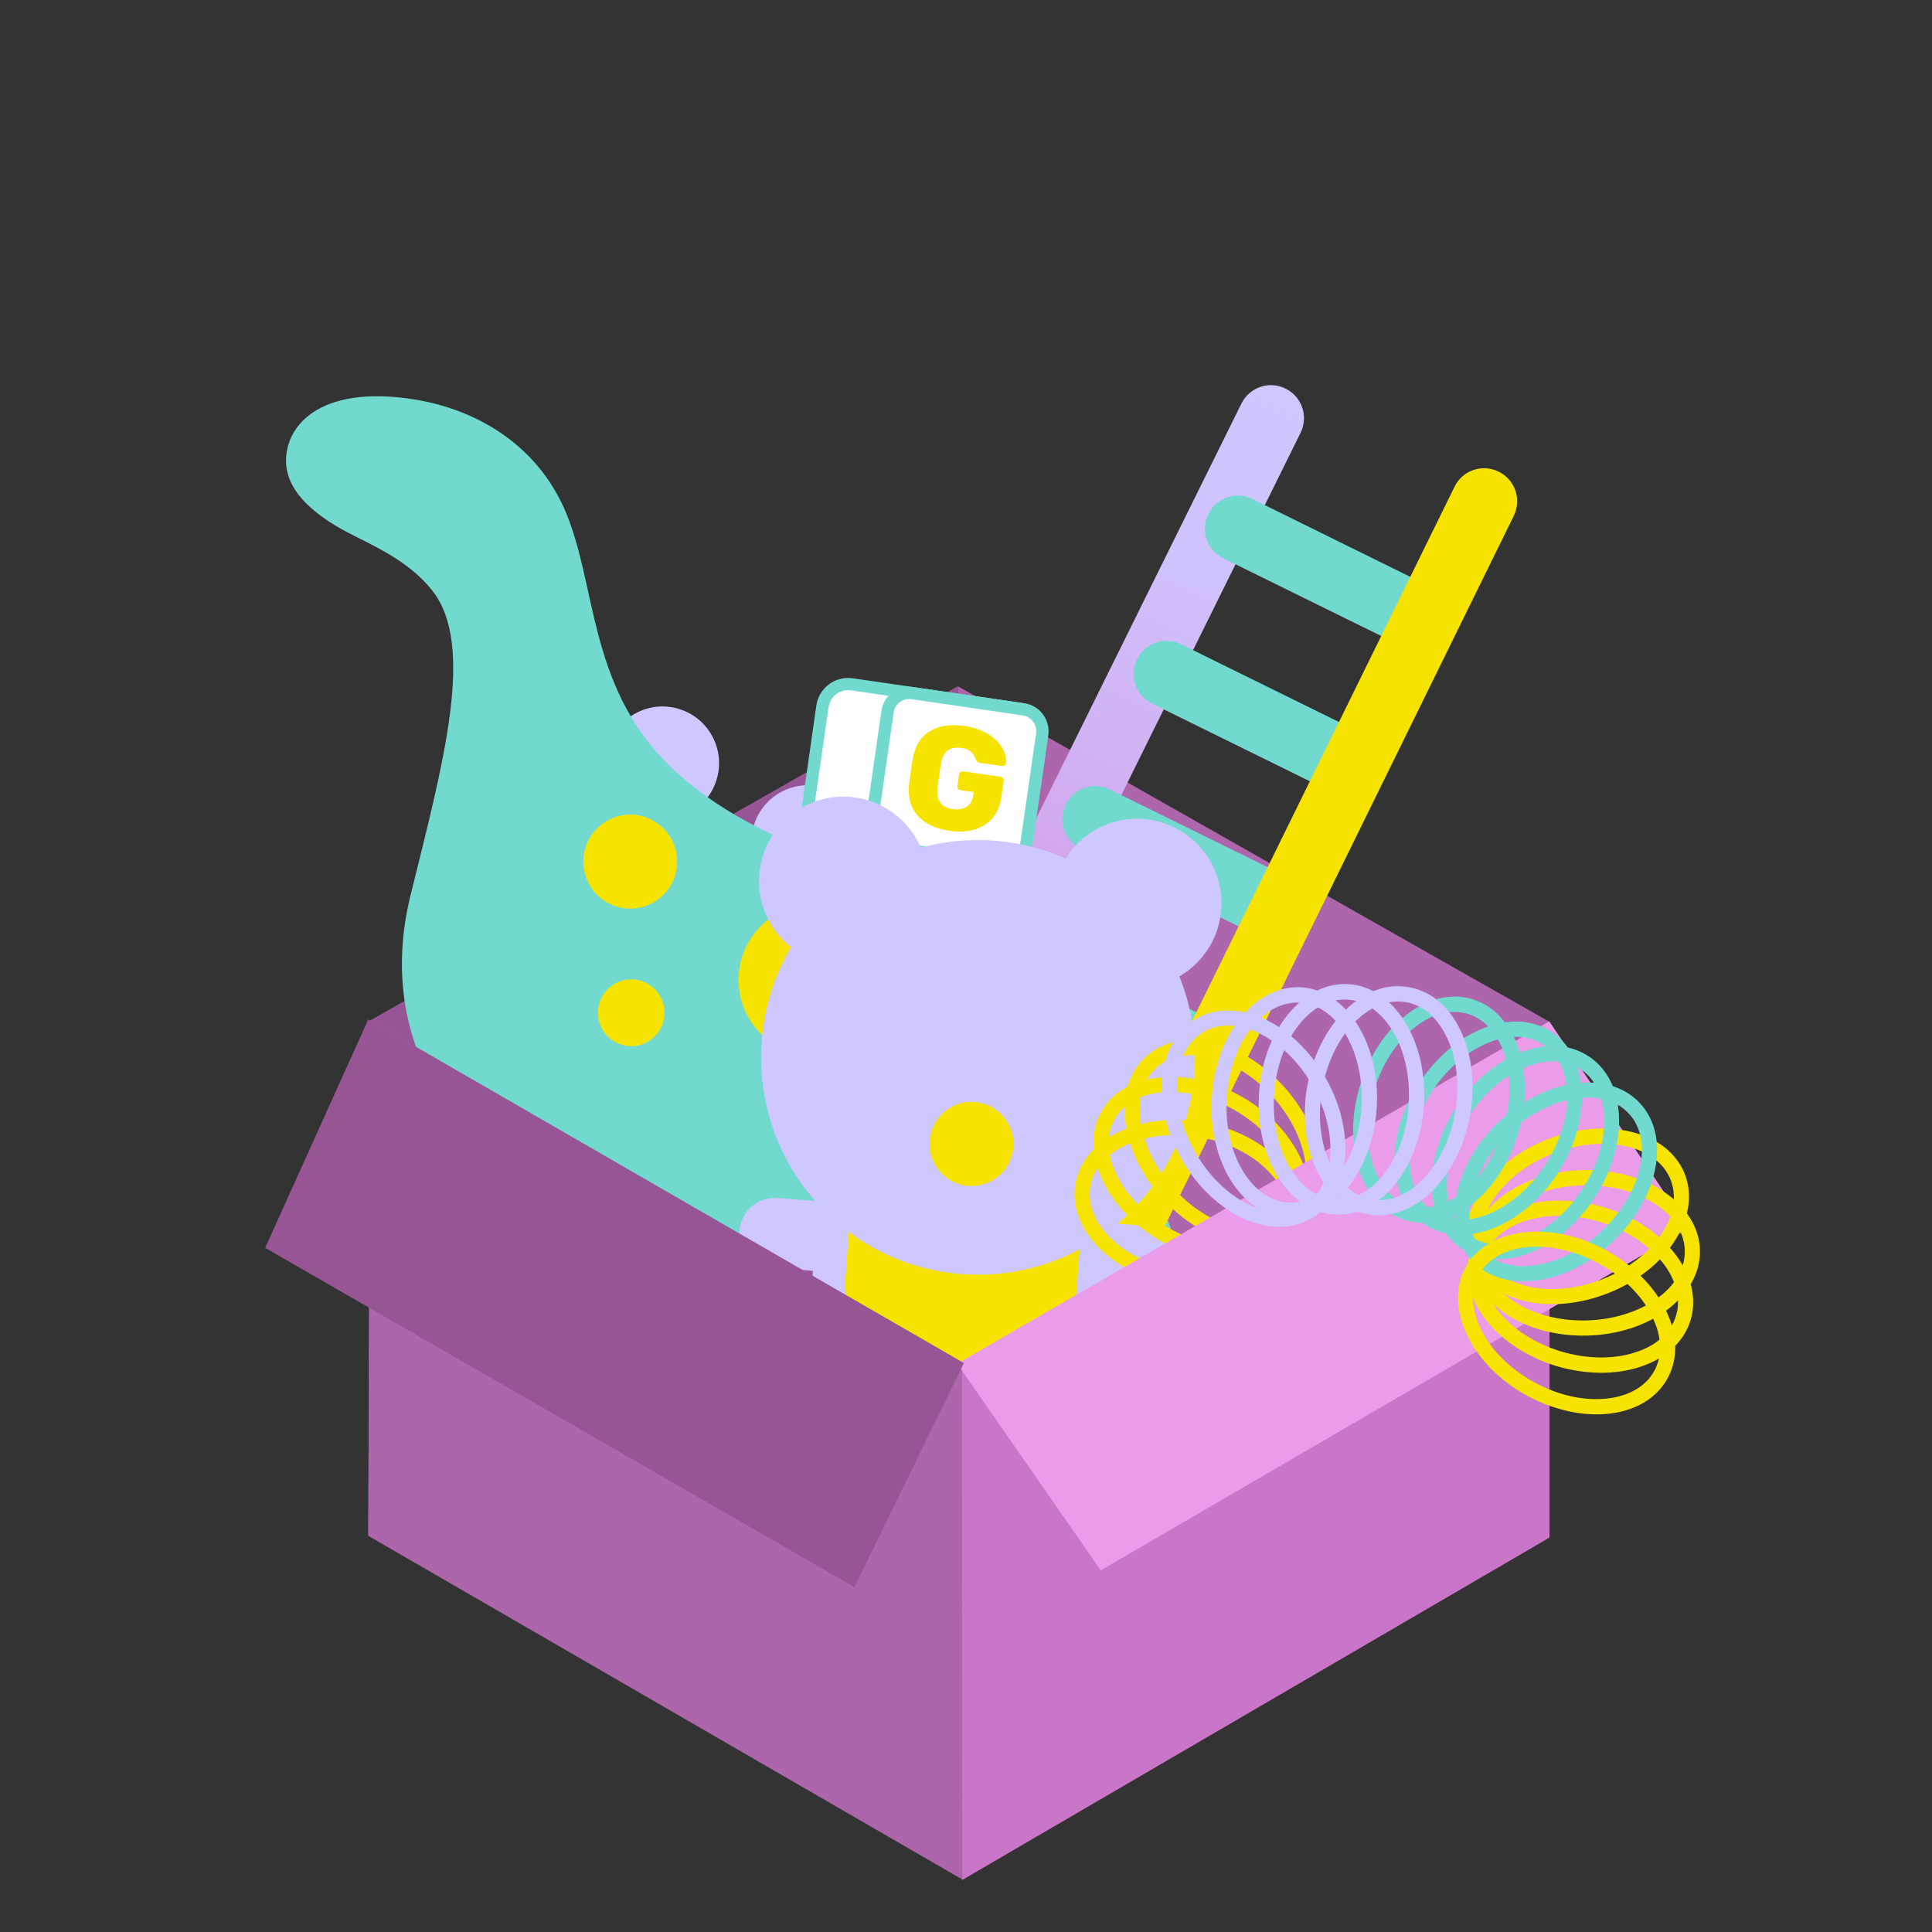 <?xml version="1.0" encoding="UTF-8" standalone="no"?>
<!DOCTYPE svg PUBLIC "-//W3C//DTD SVG 1.1//EN" "http://www.w3.org/Graphics/SVG/1.1/DTD/svg11.dtd">
<svg width="100%" height="100%" viewBox="0 0 292 292" version="1.1" xmlns="http://www.w3.org/2000/svg" xmlns:xlink="http://www.w3.org/1999/xlink" xml:space="preserve" xmlns:serif="http://www.serif.com/" style="fill-rule:evenodd;clip-rule:evenodd;stroke-linejoin:round;stroke-miterlimit:2;">
    <rect x="0" y="0" width="292" height="292" fill="#333333" stroke="none"/>
    <g transform="matrix(1,0,0,1,-859.581,-1112.76)">
        <g>
            <path d="M915.535,1266.99L1004.35,1216.48L1004.35,1293.45L915.239,1344.88L915.535,1266.99Z" style="fill:rgb(152,85,150);fill-rule:nonzero;"/>
            <path d="M1004.35,1216.48L1093.78,1267.2L1093.78,1345.08L1004.35,1293.45L1004.35,1216.48Z" style="fill:rgb(173,101,171);fill-rule:nonzero;"/>
            <path d="M957.184,1236.28C961.693,1237.68 966.48,1235.15 967.877,1230.63C969.274,1226.12 966.75,1221.32 962.241,1219.92C957.732,1218.52 952.945,1221.05 951.548,1225.57C950.152,1230.08 952.675,1234.88 957.184,1236.28Z" style="fill:rgb(207,199,255);fill-rule:nonzero;"/>
            <path d="M979.169,1248.18C983.678,1249.58 988.466,1247.05 989.862,1242.53C991.259,1238.01 988.736,1233.22 984.227,1231.82C979.718,1230.42 974.93,1232.94 973.534,1237.46C972.137,1241.98 974.66,1246.78 979.169,1248.18Z" style="fill:rgb(207,199,255);fill-rule:nonzero;"/>
            <path d="M1001.56,1260.55C1006.07,1261.94 1010.86,1259.42 1012.26,1254.9C1013.65,1250.38 1011.13,1245.58 1006.62,1244.19C1002.11,1242.79 997.324,1245.31 995.928,1249.83C994.531,1254.35 997.054,1259.15 1001.56,1260.55Z" style="fill:rgb(207,199,255);fill-rule:nonzero;"/>
            <path d="M1018.29,1279.15C1022.79,1280.55 1027.58,1278.02 1028.98,1273.5C1030.37,1268.98 1027.85,1264.19 1023.34,1262.79C1018.83,1261.39 1014.05,1263.92 1012.65,1268.44C1011.25,1272.95 1013.78,1277.75 1018.29,1279.15Z" style="fill:rgb(207,199,255);fill-rule:nonzero;"/>
            <path d="M1055.66,1334.39C1047.02,1323.72 1041.42,1311.56 1036.04,1297.1C1030.7,1282.73 1019.42,1263.59 1007.03,1254.53C1006.97,1254.51 1006.92,1254.43 1006.92,1254.43C1000.15,1249.41 992.246,1246.26 988.011,1244.25C979.733,1240.29 971.248,1237.45 963.096,1230.61C948.928,1218.78 949.96,1203.32 945.666,1191.63C941.455,1179.9 931.197,1174.5 921.988,1173.1C907.563,1170.85 902.402,1177.44 902.835,1183C903.264,1188.34 909.502,1191.95 913.23,1193.8C917.741,1196.03 921.917,1198.23 924.91,1202.01C931.437,1210.29 926.655,1227.78 921.619,1248.11C918.36,1261.34 921.461,1273.08 928.673,1282.06L923.949,1297.34C922.91,1300.7 924.788,1304.27 928.143,1305.31C931.497,1306.35 935.061,1304.47 936.1,1301.11L939.1,1291.41C940.311,1292.2 941.542,1292.93 942.793,1293.6C943.557,1294.04 944.34,1294.42 945.187,1294.83L942.639,1303.07C941.6,1306.43 943.478,1310 946.833,1311.04C950.187,1312.08 953.751,1310.2 954.79,1306.84L957.084,1299.42C959.236,1300.09 961.387,1300.76 963.642,1301.32L961.309,1308.86C960.27,1312.22 962.149,1315.8 965.503,1316.84C968.857,1317.88 972.422,1316 973.461,1312.63L976.185,1303.82C978.518,1304.13 980.851,1304.43 983.096,1304.58L979.979,1314.66C978.94,1318.02 980.819,1321.59 984.173,1322.63C987.528,1323.67 991.092,1321.79 992.131,1318.43L996.561,1304.1C997.521,1303.91 998.481,1303.72 999.378,1303.51C1005.91,1302.13 1007.04,1300.05 1012.27,1300.84C1014.27,1301.11 1015.63,1301.88 1018.05,1304.58C1022.26,1309.36 1028.23,1320.11 1036.49,1329.76C1051.7,1347.41 1071.79,1349.06 1071.79,1349.06C1071.79,1349.06 1064.29,1345.06 1055.66,1334.39Z" style="fill:rgb(113,217,206);fill-rule:nonzero;"/>
            <path d="M953.497,1270.65C956.153,1271.47 958.974,1269.98 959.797,1267.32C960.619,1264.66 959.133,1261.83 956.476,1261.01C953.82,1260.18 950.999,1261.67 950.177,1264.34C949.354,1267 950.84,1269.82 953.497,1270.65Z" style="fill:rgb(247,227,0);fill-rule:nonzero;"/>
            <path d="M979.275,1271.84C985.322,1273.71 991.743,1270.32 993.616,1264.26C995.489,1258.21 992.105,1251.77 986.058,1249.9C980.011,1248.02 973.591,1251.41 971.718,1257.47C969.845,1263.53 973.228,1269.96 979.275,1271.84Z" style="fill:rgb(247,227,0);fill-rule:nonzero;"/>
            <path d="M1001.04,1279.08C1003.69,1279.9 1006.51,1278.41 1007.34,1275.75C1008.16,1273.09 1006.67,1270.26 1004.02,1269.44C1001.36,1268.62 998.539,1270.11 997.716,1272.77C996.894,1275.43 998.38,1278.25 1001.04,1279.08Z" style="fill:rgb(247,227,0);fill-rule:nonzero;"/>
            <path d="M952.738,1249.77C956.478,1250.93 960.449,1248.84 961.607,1245.09C962.765,1241.34 960.673,1237.36 956.933,1236.2C953.193,1235.04 949.222,1237.14 948.063,1240.89C946.905,1244.63 948.998,1248.61 952.738,1249.77Z" style="fill:rgb(247,227,0);fill-rule:nonzero;"/>
            <path d="M988.501,1303.7C990.977,1304.93 993.967,1303.9 995.172,1301.42L1056.15,1178.17C1057.37,1175.69 1056.35,1172.7 1053.87,1171.49C1051.4,1170.26 1048.41,1171.29 1047.2,1173.77L986.225,1297.02C984.998,1299.5 986.024,1302.49 988.501,1303.7Z" style="fill:url(#_Linear1);fill-rule:nonzero;"/>
            <path d="M1077.7,1207.95C1078.93,1205.47 1077.9,1202.48 1075.42,1201.27L1048.87,1188.18C1046.4,1186.95 1043.41,1187.98 1042.2,1190.46C1040.98,1192.94 1042,1195.93 1044.48,1197.14L1071.03,1210.21C1073.48,1211.43 1076.47,1210.43 1077.7,1207.95Z" style="fill:rgb(113,217,206);fill-rule:nonzero;"/>
            <path d="M1066.92,1229.89C1068.15,1227.41 1067.12,1224.42 1064.65,1223.21L1038.1,1210.14C1035.62,1208.91 1032.63,1209.94 1031.43,1212.42C1030.2,1214.9 1031.23,1217.89 1033.7,1219.1L1060.25,1232.17C1062.71,1233.37 1065.7,1232.37 1066.92,1229.89Z" style="fill:rgb(113,217,206);fill-rule:nonzero;"/>
            <path d="M1056.15,1251.82C1057.38,1249.35 1056.35,1246.35 1053.87,1245.15L1027.32,1232.08C1024.85,1230.85 1021.86,1231.88 1020.65,1234.36C1019.43,1236.83 1020.45,1239.83 1022.93,1241.03L1049.48,1254.1C1051.93,1255.31 1054.92,1254.28 1056.15,1251.82Z" style="fill:rgb(113,217,206);fill-rule:nonzero;"/>
            <path d="M1045.37,1273.76C1046.6,1271.28 1045.57,1268.29 1043.1,1267.08L1016.55,1254.01C1014.07,1252.79 1011.08,1253.81 1009.87,1256.29C1008.65,1258.77 1009.67,1261.77 1012.15,1262.97L1038.7,1276.04C1041.15,1277.25 1044.14,1276.22 1045.37,1273.76Z" style="fill:rgb(113,217,206);fill-rule:nonzero;"/>
            <path d="M1034.59,1295.7C1035.82,1293.22 1034.79,1290.23 1032.32,1289.02L1005.77,1275.95C1003.29,1274.72 1000.3,1275.75 999.096,1278.23C997.868,1280.71 998.895,1283.7 1001.37,1284.91L1027.92,1297.98C1030.38,1299.19 1033.37,1298.16 1034.59,1295.7Z" style="fill:rgb(113,217,206);fill-rule:nonzero;"/>
            <path d="M1019.76,1319.09C1022.24,1320.32 1025.23,1319.29 1026.43,1316.81L1088.37,1190.73C1089.59,1188.25 1088.57,1185.25 1086.09,1184.05C1083.61,1182.82 1080.62,1183.84 1079.42,1186.32L1017.48,1312.41C1016.26,1314.89 1017.28,1317.88 1019.76,1319.09Z" style="fill:rgb(247,227,0);fill-rule:nonzero;"/>
            <path d="M1010.28,1243.19L985.013,1239.51C982.862,1239.19 981.36,1237.2 981.66,1235.03L983.892,1219.53C984.207,1217.39 986.195,1215.89 988.375,1216.19L1013.64,1219.87C1015.79,1220.19 1017.3,1222.18 1017,1224.36L1014.76,1239.87C1014.44,1242.02 1012.45,1243.51 1010.28,1243.19Z" style="fill:white;fill-rule:nonzero;"/>
            <path d="M984.039,1240.24C983.088,1239.93 982.276,1239.34 981.662,1238.53C980.877,1237.48 980.541,1236.2 980.741,1234.92L982.958,1219.4C983.345,1216.73 985.817,1214.88 988.483,1215.28L1013.77,1218.96C1016.44,1219.35 1018.3,1221.83 1017.91,1224.49L1015.67,1240C1015.49,1241.29 1014.8,1242.43 1013.76,1243.21C1012.71,1243.99 1011.43,1244.33 1010.15,1244.12L984.879,1240.45C984.577,1240.39 984.304,1240.33 984.039,1240.24ZM1014.04,1220.91C1013.88,1220.86 1013.7,1220.82 1013.52,1220.78L988.226,1217.1C986.591,1216.85 985.036,1218 984.814,1219.64L982.575,1235.16C982.461,1235.95 982.663,1236.75 983.136,1237.4C983.61,1238.04 984.326,1238.48 985.128,1238.57L1010.41,1242.28C1011.21,1242.39 1012.01,1242.19 1012.65,1241.72C1013.3,1241.25 1013.73,1240.53 1013.82,1239.73L1016.06,1224.22C1016.28,1222.75 1015.39,1221.35 1014.04,1220.91Z" style="fill:rgb(113,217,206);fill-rule:nonzero;"/>
            <path d="M1010.91,1243.29L994.11,1240.85C992.284,1240.59 991.025,1238.9 991.305,1237.08L993.738,1220.31C993.995,1218.49 995.683,1217.24 997.502,1217.52L1014.3,1219.96C1016.13,1220.22 1017.38,1221.91 1017.11,1223.73L1014.68,1240.48C1014.42,1242.3 1012.73,1243.56 1010.91,1243.29Z" style="fill:white;fill-rule:nonzero;"/>
            <path d="M993.272,1241.6C991.348,1240.97 990.097,1239.04 990.39,1236.96L992.8,1220.18C992.972,1219.06 993.55,1218.05 994.452,1217.4C995.362,1216.72 996.487,1216.43 997.606,1216.6L1014.4,1219.05C1016.72,1219.37 1018.34,1221.55 1018.02,1223.86L1015.61,1240.64C1015.43,1241.76 1014.86,1242.77 1013.95,1243.42C1013.04,1244.1 1011.92,1244.39 1010.8,1244.22L994.001,1241.77C993.744,1241.74 993.493,1241.68 993.272,1241.6ZM1014.55,1220.98C1014.42,1220.94 1014.28,1220.91 1014.14,1220.89L997.349,1218.43C996.716,1218.34 996.076,1218.5 995.584,1218.87C995.071,1219.24 994.734,1219.81 994.649,1220.45L992.238,1237.22C992.052,1238.53 992.955,1239.74 994.266,1239.93L1011.06,1242.37C1011.7,1242.46 1012.34,1242.3 1012.83,1241.93C1013.34,1241.56 1013.68,1240.98 1013.76,1240.35L1016.18,1223.57C1016.33,1222.43 1015.64,1221.34 1014.55,1220.98Z" style="fill:rgb(113,217,206);fill-rule:nonzero;"/>
            <path d="M998.254,1236.01C997.204,1234.8 996.763,1233.24 996.983,1231.3C997.018,1230.9 997.119,1230.22 997.247,1229.31C997.376,1228.4 997.476,1227.72 997.57,1227.29C997.901,1225.46 998.742,1224.1 1000.11,1223.28C1001.49,1222.44 1003.22,1222.18 1005.31,1222.48C1006.71,1222.67 1007.9,1223.09 1008.9,1223.69C1009.88,1224.31 1010.61,1224.99 1011.05,1225.8C1011.51,1226.58 1011.69,1227.36 1011.62,1228.11C1011.59,1228.25 1011.54,1228.36 1011.41,1228.44C1011.31,1228.53 1011.18,1228.55 1011.06,1228.54L1007.64,1228.05C1007.5,1228.03 1007.39,1227.99 1007.32,1227.92C1007.24,1227.84 1007.17,1227.77 1007.11,1227.65C1006.98,1227.22 1006.77,1226.83 1006.42,1226.47C1006.07,1226.11 1005.56,1225.89 1004.85,1225.8C1003.14,1225.56 1002.14,1226.3 1001.83,1228.06C1001.74,1228.47 1001.65,1229.1 1001.53,1229.94C1001.4,1230.78 1001.33,1231.44 1001.26,1231.86C1001.06,1233.73 1001.82,1234.79 1003.55,1235.04C1004.39,1235.17 1005.12,1235.05 1005.67,1234.69C1006.23,1234.34 1006.58,1233.74 1006.69,1232.87L1006.75,1232.48L1004.78,1232.19C1004.62,1232.16 1004.49,1232.1 1004.39,1231.97C1004.29,1231.83 1004.26,1231.7 1004.29,1231.54L1004.53,1229.83C1004.56,1229.67 1004.62,1229.55 1004.75,1229.44C1004.89,1229.34 1005.02,1229.31 1005.18,1229.34L1010.77,1230.16C1010.93,1230.19 1011.06,1230.25 1011.16,1230.39C1011.27,1230.52 1011.3,1230.65 1011.27,1230.81L1010.89,1233.36C1010.71,1234.59 1010.27,1235.62 1009.56,1236.44C1008.85,1237.26 1007.93,1237.83 1006.82,1238.15C1005.68,1238.46 1004.43,1238.54 1003.01,1238.31C1000.89,1237.98 999.304,1237.21 998.254,1236.01Z" style="fill:rgb(247,227,0);fill-rule:nonzero;"/>
            <path d="M1033.45,1308.68L1018.75,1307.57L1019.54,1297.04L1034.24,1298.14C1037.14,1298.36 1039.35,1300.89 1039.13,1303.83C1038.87,1306.68 1036.34,1308.9 1033.45,1308.68Z" style="fill:rgb(207,199,255);fill-rule:nonzero;"/>
            <path d="M1005.53,1333.54L1006.63,1318.81L1017.15,1319.6L1016.04,1334.33C1015.83,1337.23 1013.3,1339.45 1010.36,1339.23C1007.47,1339.01 1005.31,1336.43 1005.53,1333.54Z" style="fill:rgb(207,199,255);fill-rule:nonzero;"/>
            <path d="M989.582,1332.34L990.688,1317.61L1001.2,1318.4L1000.1,1333.13C999.879,1336.02 997.357,1338.24 994.417,1338.02C991.577,1337.81 989.365,1335.23 989.582,1332.34Z" style="fill:rgb(207,199,255);fill-rule:nonzero;"/>
            <path d="M976.246,1304.37L990.947,1305.48L991.737,1294.94L977.037,1293.83C974.146,1293.61 971.578,1295.78 971.357,1298.73C971.144,1301.57 973.356,1304.15 976.246,1304.37Z" style="fill:rgb(207,199,255);fill-rule:nonzero;"/>
            <path d="M1003.19,1328.59C990.836,1327.66 981.523,1316.87 982.456,1304.43L983.734,1287.41L1028.58,1290.79L1027.31,1307.81C1026.37,1320.25 1015.55,1329.52 1003.19,1328.59Z" style="fill:rgb(207,199,255);fill-rule:nonzero;"/>
            <path d="M1003.52,1324.2C993.906,1323.47 986.671,1315.04 987.394,1305.41L988.387,1292.18L1023.27,1294.8L1022.27,1308.09C1021.55,1317.72 1013.14,1324.92 1003.52,1324.2Z" style="fill:rgb(247,227,0);fill-rule:nonzero;"/>
            <path d="M1004.94,1305.32C1022.99,1306.68 1038.73,1293.12 1040.09,1275.03C1041.45,1256.94 1027.91,1241.18 1009.86,1239.82C991.803,1238.46 976.066,1252.02 974.708,1270.11C973.351,1288.2 986.886,1303.96 1004.94,1305.32Z" style="fill:rgb(207,199,255);fill-rule:nonzero;"/>
            <path d="M1030.5,1262.01C1037.51,1262.54 1043.63,1257.26 1044.16,1250.23C1044.69,1243.2 1039.42,1237.07 1032.41,1236.54C1025.39,1236.01 1019.27,1241.29 1018.74,1248.32C1018.22,1255.35 1023.48,1261.48 1030.5,1262.01Z" style="fill:rgb(207,199,255);fill-rule:nonzero;"/>
            <path d="M986.094,1258.66C993.112,1259.19 999.229,1253.92 999.757,1246.89C1000.28,1239.86 995.023,1233.73 988.005,1233.2C980.987,1232.67 974.87,1237.94 974.342,1244.97C973.814,1252.01 979.076,1258.13 986.094,1258.66Z" style="fill:rgb(207,199,255);fill-rule:nonzero;"/>
            <path d="M1005.94,1291.99C1009.44,1292.26 1012.48,1289.63 1012.75,1286.13C1013.01,1282.63 1010.39,1279.57 1006.89,1279.31C1003.4,1279.05 1000.35,1281.67 1000.09,1285.18C999.826,1288.68 1002.45,1291.73 1005.94,1291.99Z" style="fill:rgb(247,227,0);fill-rule:nonzero;"/>
            <path d="M1004.35,1319.91L1093.74,1268.2L1093.74,1345.16L1004.99,1396.91L1004.35,1319.91Z" style="fill:rgb(202,118,200);fill-rule:nonzero;"/>
            <path d="M915.536,1266.99L1004.97,1318.63L1005.04,1396.83L915.24,1344.88L915.536,1266.99Z" style="fill:rgb(173,101,171);fill-rule:nonzero;"/>
            <path d="M1058.99,1293.3C1059.31,1291.84 1059.4,1290.24 1059.2,1288.56C1058.73,1284.61 1056.79,1280.54 1053.74,1277.12C1050.7,1273.71 1046.89,1271.3 1043.03,1270.37C1039.02,1269.41 1035.38,1270.13 1032.85,1272.4C1030.29,1274.68 1029.16,1278.19 1029.66,1282.29C1030.13,1286.23 1032.07,1290.31 1035.11,1293.72C1038.15,1297.14 1041.96,1299.54 1045.82,1300.47C1049.83,1301.44 1053.47,1300.71 1056,1298.44C1057.5,1297.11 1058.51,1295.34 1058.99,1293.3ZM1032.11,1278.07C1032.49,1276.46 1033.26,1275.1 1034.38,1274.11C1036.36,1272.34 1039.25,1271.82 1042.5,1272.6C1045.92,1273.41 1049.29,1275.55 1052.04,1278.63C1054.78,1281.72 1056.51,1285.32 1056.92,1288.83C1057.32,1292.18 1056.45,1294.98 1054.47,1296.74C1052.5,1298.5 1049.6,1299.03 1046.35,1298.25C1042.93,1297.44 1039.56,1295.3 1036.82,1292.21C1034.07,1289.13 1032.34,1285.52 1031.94,1282.02C1031.76,1280.59 1031.84,1279.27 1032.11,1278.07Z" style="fill:rgb(247,227,0);fill-rule:nonzero;"/>
            <path d="M1057.21,1295.67C1058.55,1289.94 1054.62,1282.79 1047.42,1278.6C1039.12,1273.78 1029.55,1274.72 1026.1,1280.66C1022.64,1286.64 1026.59,1295.42 1034.89,1300.25C1043.2,1305.07 1052.77,1304.13 1056.21,1298.16C1056.7,1297.38 1057.01,1296.52 1057.21,1295.67ZM1027.34,1283.76C1027.5,1283.09 1027.76,1282.43 1028.1,1281.83C1030.93,1276.95 1039.08,1276.41 1046.28,1280.6C1053.48,1284.79 1057.05,1292.16 1054.24,1297.03C1051.41,1301.91 1043.27,1302.46 1036.07,1298.26C1029.76,1294.58 1026.24,1288.5 1027.34,1283.76Z" style="fill:rgb(247,227,0);fill-rule:nonzero;"/>
            <path d="M1056.27,1298.27C1056.31,1298.13 1056.36,1297.95 1056.38,1297.78C1056.99,1294.42 1055.71,1290.93 1052.8,1288.01C1049.98,1285.2 1045.95,1283.19 1041.46,1282.39C1032.01,1280.7 1023.34,1284.84 1022.13,1291.61C1021.52,1294.97 1022.81,1298.46 1025.71,1301.38C1028.53,1304.19 1032.56,1306.2 1037.05,1307L1037.25,1305.89L1037.05,1307C1041.55,1307.8 1046.03,1307.34 1049.65,1305.68C1053.18,1304.05 1055.54,1301.43 1056.27,1298.27ZM1024.45,1291.68C1025.7,1286.35 1033.01,1283.22 1041.05,1284.66C1045.09,1285.39 1048.7,1287.16 1051.16,1289.66C1053.54,1292.03 1054.58,1294.79 1054.13,1297.39C1053.67,1300 1051.73,1302.21 1048.68,1303.63C1045.47,1305.1 1041.51,1305.5 1037.45,1304.79C1033.41,1304.06 1029.81,1302.28 1027.34,1299.79C1024.97,1297.42 1023.92,1294.66 1024.38,1292.05C1024.39,1291.92 1024.41,1291.8 1024.45,1291.68Z" style="fill:rgb(247,227,0);fill-rule:nonzero;"/>
            <path d="M1004.25,1318.87L1093.74,1267.13L1114.77,1298.4L1025.95,1350.1L1004.25,1318.87Z" style="fill:rgb(235,156,233);fill-rule:nonzero;"/>
            <path d="M915.236,1266.84L1005.26,1318.78L988.719,1352.64L899.66,1301.36L915.236,1266.84Z" style="fill:rgb(152,85,150);fill-rule:nonzero;"/>
            <path d="M1081.92,1308.16C1082.39,1309.57 1083.15,1310.98 1084.21,1312.31C1086.67,1315.43 1090.44,1317.87 1094.82,1319.23C1099.21,1320.52 1103.7,1320.59 1107.46,1319.35C1111.4,1318.06 1114.1,1315.55 1115.09,1312.28C1116.08,1309.01 1115.21,1305.41 1112.66,1302.16C1110.2,1299.04 1106.43,1296.59 1102.05,1295.24C1097.68,1293.91 1093.17,1293.87 1089.4,1295.1C1085.46,1296.38 1082.76,1298.89 1081.77,1302.16C1081.2,1304.11 1081.25,1306.14 1081.92,1308.16ZM1112.76,1307.04C1113.28,1308.59 1113.34,1310.16 1112.9,1311.6C1112.13,1314.15 1109.95,1316.12 1106.76,1317.15C1103.43,1318.23 1099.43,1318.18 1095.49,1317.01C1091.56,1315.8 1088.18,1313.63 1086,1310.88C1083.92,1308.25 1083.19,1305.39 1083.96,1302.84C1084.73,1300.29 1086.91,1298.32 1090.1,1297.29C1093.43,1296.21 1097.43,1296.26 1101.37,1297.43C1105.3,1298.64 1108.68,1300.81 1110.86,1303.57C1111.75,1304.7 1112.38,1305.87 1112.76,1307.04Z" style="fill:rgb(247,227,0);fill-rule:nonzero;"/>
            <path d="M1082.18,1305.21C1084.02,1310.78 1091.1,1314.82 1099.43,1314.62C1109.03,1314.4 1116.69,1308.59 1116.51,1301.69C1116.33,1294.79 1108.4,1289.38 1098.81,1289.6C1089.22,1289.84 1081.54,1295.63 1081.7,1302.54C1081.74,1303.47 1081.9,1304.36 1082.18,1305.21ZM1113.86,1299.71C1114.08,1300.36 1114.2,1301.05 1114.22,1301.75C1114.35,1307.37 1107.68,1312.12 1099.35,1312.33C1091.01,1312.53 1084.14,1308.12 1084,1302.47C1083.86,1296.85 1090.53,1292.1 1098.87,1291.9C1106.17,1291.74 1112.34,1295.09 1113.86,1299.71Z" style="fill:rgb(247,227,0);fill-rule:nonzero;"/>
            <path d="M1081.63,1302.48C1081.68,1302.63 1081.74,1302.8 1081.78,1302.94C1083.02,1306.12 1085.91,1308.42 1089.94,1309.38C1093.81,1310.31 1098.28,1309.9 1102.55,1308.24C1111.49,1304.76 1116.71,1296.68 1114.24,1290.25C1113,1287.07 1110.11,1284.77 1106.07,1283.81C1102.21,1282.88 1097.74,1283.29 1093.47,1284.95L1093.88,1286.03L1093.47,1284.95C1089.2,1286.61 1085.64,1289.36 1083.45,1292.67C1081.25,1295.94 1080.62,1299.42 1081.63,1302.48ZM1112.21,1291.44C1113.92,1296.62 1109.32,1303.14 1101.71,1306.12C1097.87,1307.61 1093.9,1307.98 1090.48,1307.18C1087.21,1306.4 1084.89,1304.61 1083.94,1302.12C1082.99,1299.66 1083.48,1296.74 1085.33,1293.97C1087.28,1291.05 1090.48,1288.61 1094.29,1287.1C1098.13,1285.61 1102.1,1285.24 1105.52,1286.05C1108.79,1286.82 1111.11,1288.62 1112.09,1291.1C1112.12,1291.19 1112.16,1291.32 1112.21,1291.44Z" style="fill:rgb(247,227,0);fill-rule:nonzero;"/>
            <path d="M1080,1299.83C1080.43,1301.12 1081.11,1302.3 1082.04,1303.31C1084.37,1305.8 1087.93,1306.86 1092.01,1306.26C1095.94,1305.69 1099.95,1303.65 1103.27,1300.5C1106.6,1297.37 1108.89,1293.48 1109.71,1289.59C1110.55,1285.54 1109.74,1281.95 1107.41,1279.46C1102.7,1274.43 1093.18,1275.68 1086.17,1282.27C1080.59,1287.52 1078.28,1294.63 1080,1299.83ZM1107.29,1283.68C1107.82,1285.26 1107.89,1287.09 1107.45,1289.1C1106.73,1292.55 1104.66,1295.99 1101.66,1298.82C1098.67,1301.65 1095.1,1303.48 1091.63,1303.99C1088.32,1304.47 1085.47,1303.68 1083.67,1301.74C1079.83,1297.62 1081.64,1289.66 1087.72,1283.94C1093.8,1278.23 1101.88,1276.92 1105.71,1281.02C1106.45,1281.77 1106.96,1282.68 1107.29,1283.68Z" style="fill:rgb(113,217,206);fill-rule:nonzero;"/>
            <path d="M1076.67,1296.27C1077.39,1298.46 1078.7,1300.3 1080.53,1301.52C1083.39,1303.41 1087.07,1303.61 1090.9,1302.07C1094.58,1300.61 1098.01,1297.69 1100.54,1293.85C1103.07,1290.02 1104.39,1285.72 1104.28,1281.74C1104.18,1277.59 1102.54,1274.27 1099.69,1272.41C1096.84,1270.53 1093.16,1270.32 1089.33,1271.86C1085.64,1273.33 1082.22,1276.25 1079.69,1280.08C1076.16,1285.52 1075.15,1291.68 1076.67,1296.27ZM1101.47,1278.44C1101.81,1279.46 1102,1280.61 1102.03,1281.84C1102.11,1285.35 1100.93,1289.19 1098.65,1292.62C1096.39,1296.07 1093.35,1298.67 1090.09,1299.97C1086.98,1301.22 1084.03,1301.09 1081.82,1299.64C1077.13,1296.53 1077.06,1288.35 1081.65,1281.37C1083.91,1277.93 1086.95,1275.32 1090.21,1274.03C1093.32,1272.78 1096.27,1272.9 1098.48,1274.36C1099.86,1275.27 1100.88,1276.66 1101.47,1278.44Z" style="fill:rgb(113,217,206);fill-rule:nonzero;"/>
            <path d="M1071.06,1292.58C1071.8,1294.82 1073.13,1296.64 1074.95,1297.84C1080.71,1301.65 1089.67,1298.22 1094.96,1290.18C1100.25,1282.16 1099.86,1272.52 1094.11,1268.74C1091.25,1266.85 1087.58,1266.64 1083.75,1268.18C1080.06,1269.65 1076.64,1272.57 1074.11,1276.4C1071.58,1280.24 1070.25,1284.54 1070.36,1288.52C1070.43,1289.95 1070.65,1291.34 1071.06,1292.58ZM1095.89,1274.76C1097.18,1278.67 1096.25,1284.08 1093.06,1288.92C1088.47,1295.89 1080.92,1299.02 1076.23,1295.93C1074.03,1294.48 1072.77,1291.82 1072.68,1288.45C1072.6,1284.95 1073.78,1281.1 1076.06,1277.67C1078.32,1274.22 1081.36,1271.62 1084.62,1270.32C1087.73,1269.07 1090.68,1269.2 1092.89,1270.65C1094.31,1271.61 1095.32,1273.03 1095.89,1274.76Z" style="fill:rgb(113,217,206);fill-rule:nonzero;"/>
            <path d="M1064.99,1289.63C1066.28,1293.52 1068.78,1296.2 1072.01,1297.18C1075.28,1298.17 1078.87,1297.3 1082.11,1294.74C1085.23,1292.27 1087.69,1288.49 1089.02,1284.11C1091.82,1274.9 1088.72,1265.78 1082.14,1263.78C1078.87,1262.79 1075.28,1263.66 1072.04,1266.22C1068.92,1268.69 1066.46,1272.47 1065.13,1276.85C1063.8,1281.23 1063.73,1285.73 1064.99,1289.53C1064.97,1289.56 1064.98,1289.58 1064.99,1289.63ZM1086.95,1272.06C1088.01,1275.27 1088.03,1279.34 1086.78,1283.45C1085.58,1287.38 1083.41,1290.75 1080.65,1292.93C1078.01,1295.02 1075.17,1295.72 1072.63,1294.97C1070.12,1294.22 1068.17,1292.06 1067.12,1288.9C1067.11,1288.87 1067.11,1288.85 1067.1,1288.82C1066.02,1285.49 1066.07,1281.48 1067.26,1277.52C1068.47,1273.58 1070.64,1270.22 1073.39,1268.04C1076.04,1265.94 1078.88,1265.24 1081.41,1265.99C1084.05,1266.79 1085.95,1269.05 1086.95,1272.06Z" style="fill:rgb(113,217,206);fill-rule:nonzero;"/>
            <path d="M1057.81,1287.7C1059.32,1292.27 1062.41,1295.59 1066.42,1296.3C1073.2,1297.51 1080.08,1290.8 1081.76,1281.31C1082.56,1276.81 1082.08,1272.33 1080.42,1268.7C1078.69,1264.93 1075.88,1262.54 1072.51,1261.96C1069.13,1261.35 1065.68,1262.64 1062.77,1265.57C1059.96,1268.39 1057.98,1272.42 1057.15,1276.93C1056.48,1280.83 1056.77,1284.56 1057.81,1287.7ZM1078.96,1271.28C1079.91,1274.18 1080.11,1277.54 1079.51,1280.92C1078.05,1289.15 1072.35,1295.04 1066.83,1294.04C1061.3,1293.04 1057.96,1285.57 1059.42,1277.34C1060.13,1273.3 1061.9,1269.69 1064.38,1267.19C1066.75,1264.82 1069.5,1263.77 1072.1,1264.23C1074.7,1264.68 1076.9,1266.62 1078.32,1269.69C1078.57,1270.2 1078.77,1270.73 1078.96,1271.28Z" style="fill:rgb(207,199,255);fill-rule:nonzero;"/>
            <path d="M1050.92,1286.75C1051.38,1288.11 1051.96,1289.4 1052.67,1290.57C1054.83,1294.08 1057.91,1296.14 1061.31,1296.33C1064.71,1296.52 1068.01,1294.84 1070.57,1291.58C1073.03,1288.45 1074.53,1284.2 1074.8,1279.63C1075.37,1270.03 1070.22,1261.88 1063.34,1261.5C1056.47,1261.11 1050.41,1268.6 1049.86,1278.17C1049.68,1281.2 1050.06,1284.12 1050.92,1286.75ZM1071.54,1271.81C1072.3,1274.09 1072.66,1276.75 1072.5,1279.53C1072.27,1283.63 1070.94,1287.41 1068.76,1290.19C1066.67,1292.83 1064.08,1294.2 1061.44,1294.05C1058.81,1293.9 1056.37,1292.22 1054.62,1289.38C1052.79,1286.37 1051.9,1282.46 1052.14,1278.36C1052.61,1270.03 1057.57,1263.52 1063.2,1263.84C1066.92,1264.03 1070.03,1267.24 1071.54,1271.81Z" style="fill:rgb(207,199,255);fill-rule:nonzero;"/>
            <path d="M1043.79,1287.23C1044.24,1288.59 1044.82,1289.88 1045.53,1291.05C1047.69,1294.56 1050.77,1296.62 1054.17,1296.81C1057.58,1297 1060.87,1295.32 1063.43,1292.06C1065.89,1288.93 1067.39,1284.68 1067.66,1280.11C1068.23,1270.51 1063.08,1262.36 1056.2,1261.98C1049.34,1261.59 1043.28,1269.08 1042.73,1278.65C1042.54,1281.68 1042.92,1284.6 1043.79,1287.23ZM1064.39,1272.26C1065.15,1274.55 1065.52,1277.21 1065.36,1279.98C1065.12,1284.08 1063.79,1287.87 1061.61,1290.64C1059.52,1293.28 1056.93,1294.65 1054.3,1294.5C1051.66,1294.35 1049.23,1292.68 1047.48,1289.83C1045.65,1286.83 1044.76,1282.91 1044.99,1278.81C1045.46,1270.48 1050.42,1263.98 1056.05,1264.3C1059.78,1264.51 1062.88,1267.69 1064.39,1272.26Z" style="fill:rgb(207,199,255);fill-rule:nonzero;"/>
            <path d="M1080.59,1312.76C1081.96,1316.89 1085.44,1320.99 1090.34,1323.68C1094.38,1325.88 1098.77,1326.85 1102.72,1326.43C1106.83,1325.98 1109.99,1324.06 1111.62,1321.07C1113.26,1318.07 1113.15,1314.38 1111.3,1310.68C1109.53,1307.11 1106.35,1303.93 1102.34,1301.73C1093.91,1297.11 1084.37,1298.28 1081.06,1304.34C1079.71,1306.84 1079.62,1309.81 1080.59,1312.76ZM1109.96,1313.37C1110.75,1315.77 1110.65,1318.07 1109.6,1319.96C1108.33,1322.3 1105.8,1323.76 1102.48,1324.13C1098.97,1324.52 1095.07,1323.65 1091.45,1321.67C1084.15,1317.67 1080.4,1310.39 1083.1,1305.45C1085.8,1300.5 1093.93,1299.75 1101.25,1303.74C1104.87,1305.72 1107.71,1308.53 1109.26,1311.68C1109.54,1312.26 1109.77,1312.81 1109.96,1313.37Z" style="fill:rgb(247,227,0);fill-rule:nonzero;"/>
            <path d="M1062.52,1290.05C1063.51,1285.8 1062.7,1280.49 1059.9,1275.62C1057.62,1271.65 1054.4,1268.51 1050.8,1266.82C1047.07,1265.07 1043.39,1265.02 1040.42,1266.71C1037.46,1268.42 1035.63,1271.61 1035.25,1275.74C1034.89,1279.71 1035.96,1284.08 1038.22,1288.05C1042.99,1296.39 1051.73,1300.4 1057.7,1296.96C1060.2,1295.57 1061.82,1293.06 1062.52,1290.05ZM1037.82,1274.15C1038.4,1271.67 1039.69,1269.78 1041.54,1268.71C1043.82,1267.38 1046.75,1267.46 1049.82,1268.9C1052.98,1270.41 1055.87,1273.2 1057.91,1276.76C1062.05,1284 1061.45,1292.18 1056.58,1294.98C1051.72,1297.79 1044.36,1294.16 1040.24,1286.92C1038.19,1283.34 1037.23,1279.45 1037.55,1275.94C1037.58,1275.31 1037.68,1274.71 1037.82,1274.15Z" style="fill:rgb(207,199,255);fill-rule:nonzero;"/>
        </g>
        <g transform="matrix(1,0,0,1,561.969,-22.004)">
            <rect x="297.612" y="1134.77" width="291.866" height="291.866" style="fill:none;"/>
        </g>
    </g>
    <defs>
        <linearGradient id="_Linear1" x1="0" y1="0" x2="1" y2="0" gradientUnits="userSpaceOnUse" gradientTransform="matrix(-65.172,132.31,-132.31,-65.172,1053.71,1171.4)"><stop offset="0" style="stop-color:rgb(207,199,255);stop-opacity:1"/><stop offset="0.19" style="stop-color:rgb(208,194,252);stop-opacity:1"/><stop offset="0.42" style="stop-color:rgb(209,178,243);stop-opacity:1"/><stop offset="0.68" style="stop-color:rgb(212,152,229);stop-opacity:1"/><stop offset="0.96" style="stop-color:rgb(215,117,208);stop-opacity:1"/><stop offset="1" style="stop-color:rgb(216,111,205);stop-opacity:1"/><stop offset="1" style="stop-color:rgb(216,111,205);stop-opacity:1"/></linearGradient>
    </defs>
</svg>
